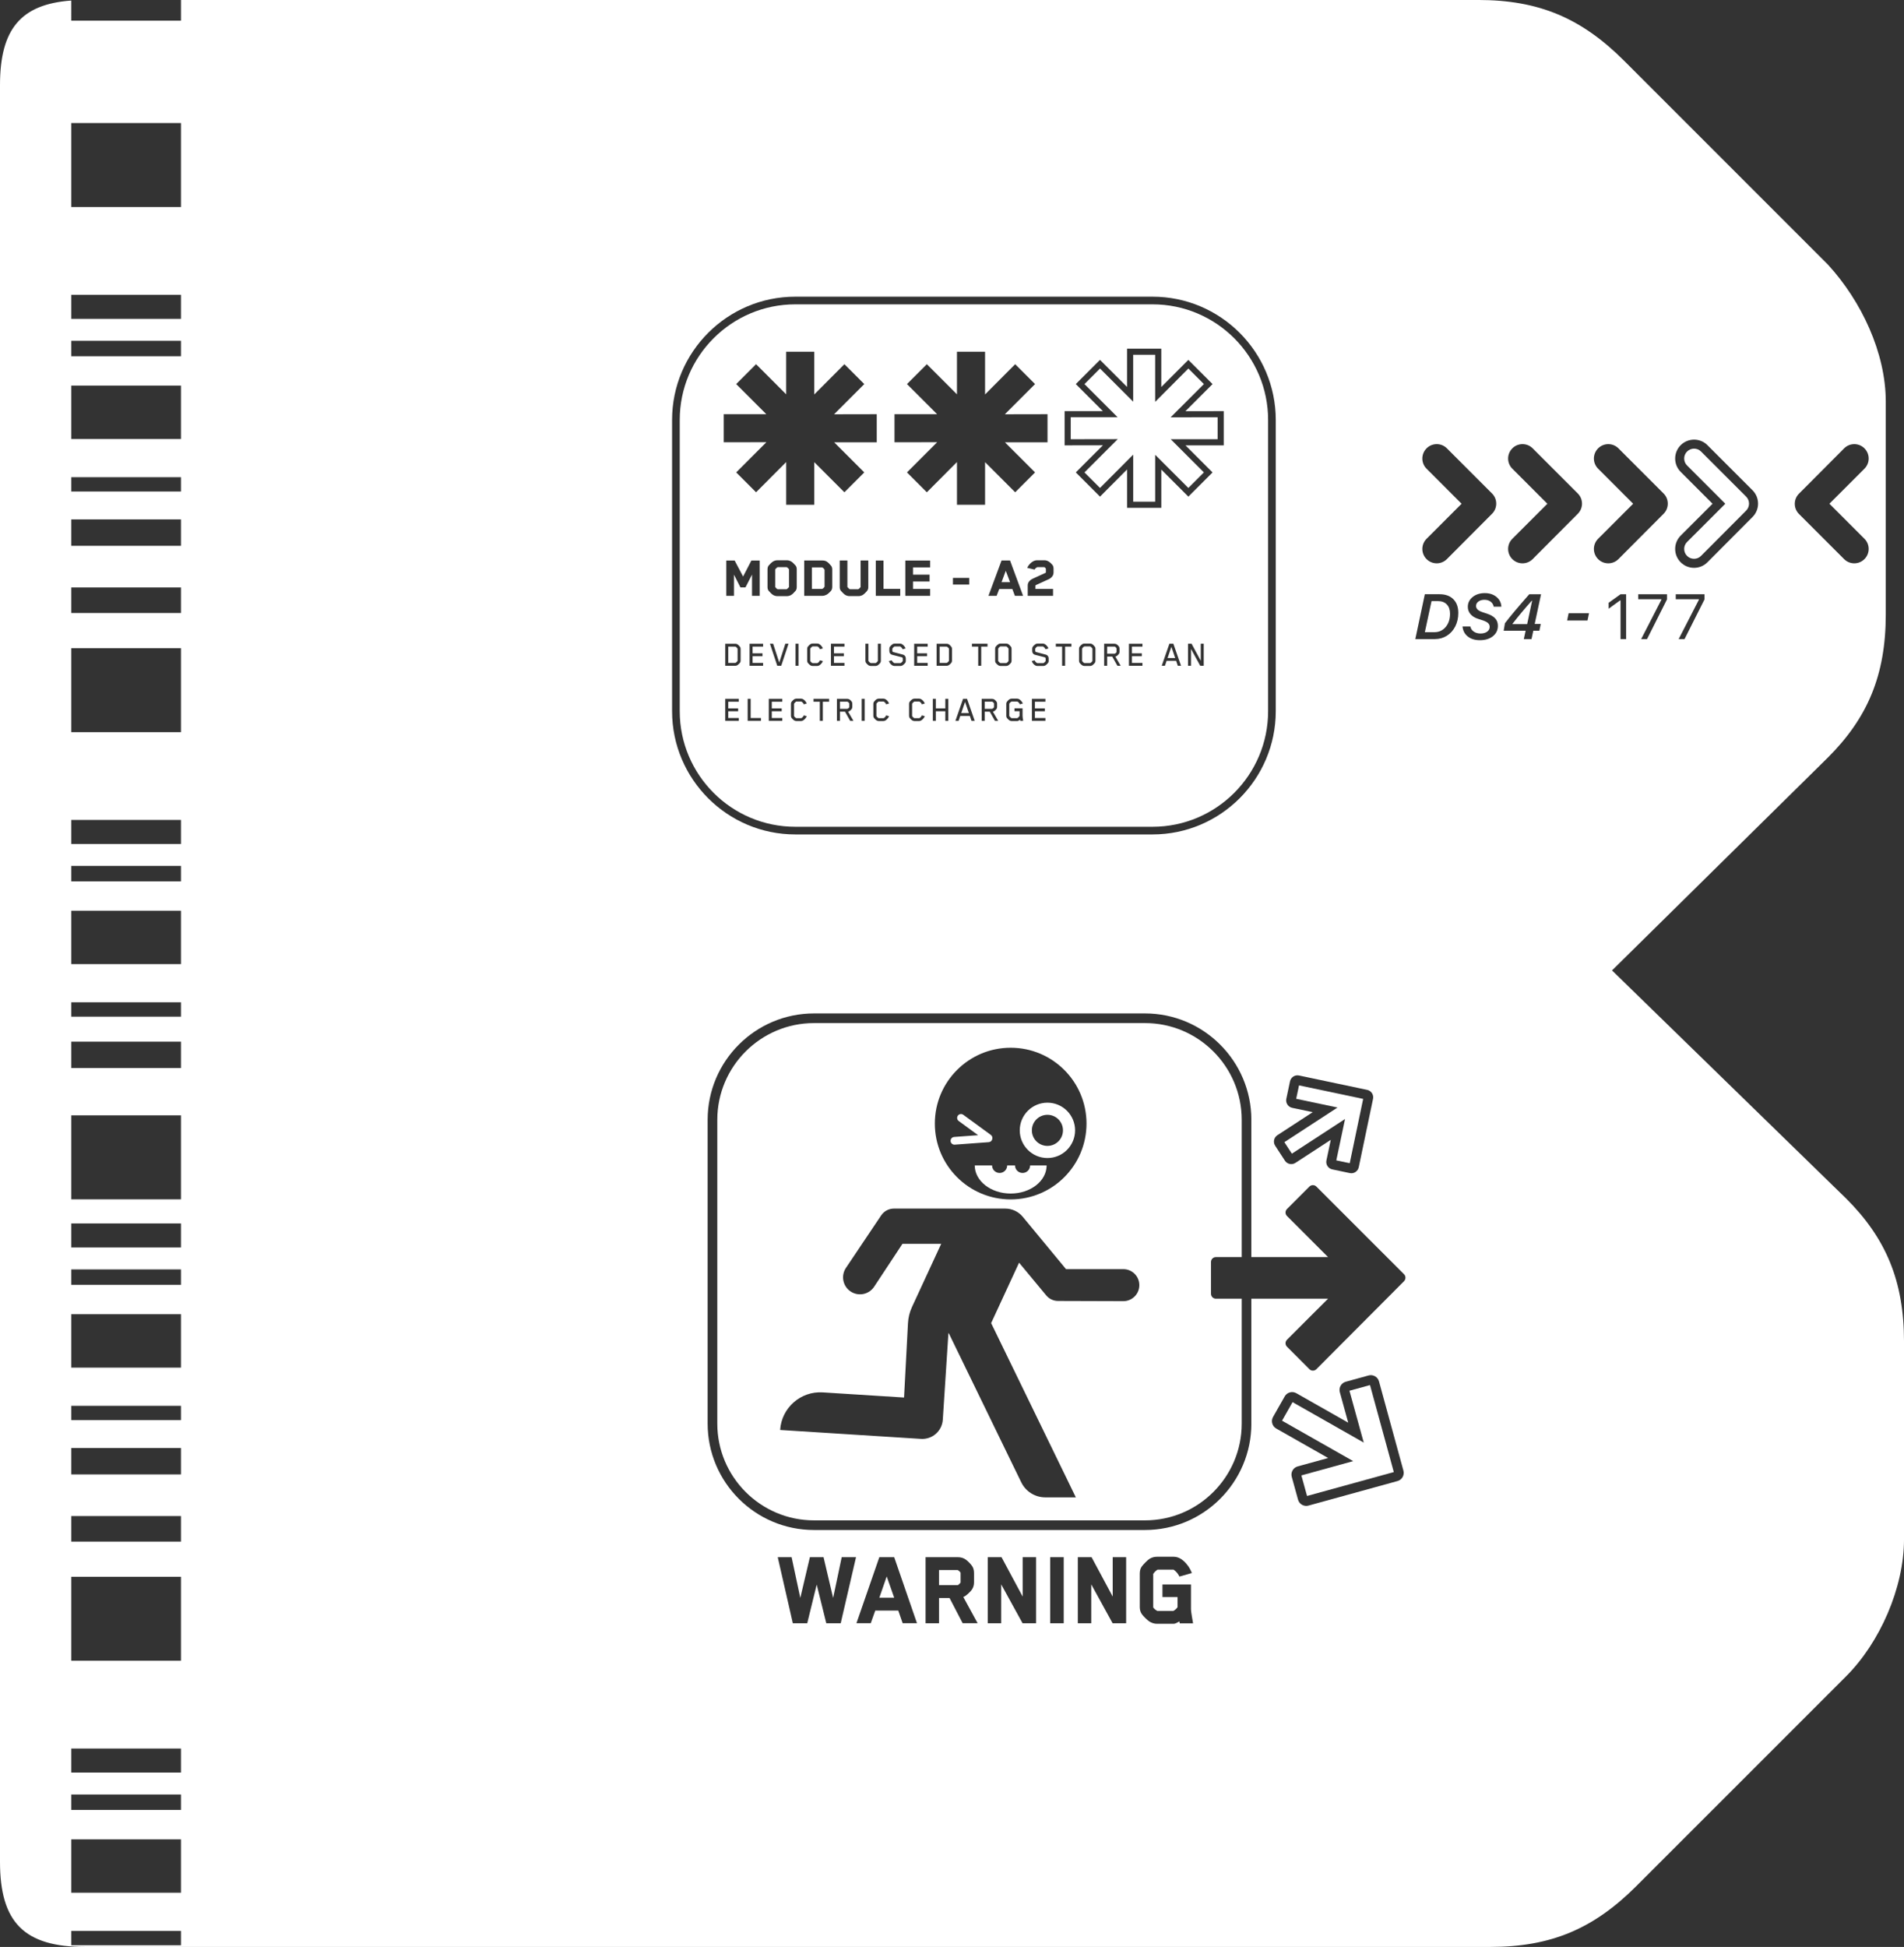 <?xml version="1.0" encoding="UTF-8"?>
<svg id="Layer_2" data-name="Layer 2" xmlns="http://www.w3.org/2000/svg" viewBox="0 0 215.193 220.006">
  <rect x="0" y="0" width="215.193" height="220.006" fill="#333333" stroke="none"/>
  <g id="Layer_1-2" data-name="Layer 1">
    <g>
      <path d="M113.987,73.316c0-.014-.003-.026-.008-.037-.022-.039-.058-.081-.108-.129s-.09-.079-.12-.096c-.011-.006-.023-.008-.037-.008h-.622c-.014,0-.027.003-.038.008-.039.019-.088.06-.149.12-.061.061-.091.108-.091.141v1.353c0,.028.031.073.093.135.062.062.111.102.147.118.011.006.023.008.038.008h.622c.014,0,.026-.003.037-.008.039-.019.088-.058.148-.116.059-.058.089-.104.089-.137v-1.353Z" fill="#fff"/>
      <polygon points="131.96 74.358 132.823 74.358 132.392 73.092 131.96 74.358" fill="#fff"/>
      <path d="M126.187,73.698c.003-.005.004-.021.004-.046v-.357c0-.028-.001-.043-.004-.046-.017-.028-.049-.064-.096-.11-.047-.046-.083-.07-.108-.073h-.851v.805h.826c.033,0,.076-.021.127-.062.051-.042.085-.079.102-.112Z" fill="#fff"/>
      <path d="M113.673,64.502c-.052.142-.132.356-.238.642-.107.286-.186.5-.238.642h.961l-.484-1.283Z" fill="#fff"/>
      <polygon points="152.517 157.155 154.133 163.014 146.088 158.445 144.898 160.541 152.941 165.109 147.084 166.723 147.724 169.047 157.53 166.345 154.84 156.515 152.517 157.155" fill="#fff"/>
      <path d="M108.243,177.419h-2.115v1.704h2.115c.025,0,.077-.035.156-.106.079-.07.135-.135.168-.193v-1.107c-.083-.133-.191-.232-.323-.298Z" fill="#fff"/>
      <path d="M99.801,179.341c-.187.535-.326.935-.417,1.201h1.679l-.846-2.401c-.091.265-.23.666-.417,1.201Z" fill="#fff"/>
      <path d="M112.348,79.923c.003-.006.004-.021.004-.046v-.357c0-.028-.002-.043-.004-.046-.016-.028-.048-.064-.095-.11-.047-.046-.083-.07-.108-.073h-.851v.805h.826c.033,0,.075-.021.127-.062.051-.041.085-.079.102-.112Z" fill="#fff"/>
      <polygon points="122.568 53.382 124.324 55.139 128.075 51.375 128.075 56.693 130.56 56.693 130.56 51.391 134.309 55.14 136.066 53.382 132.317 49.634 137.618 49.635 137.618 47.151 132.305 47.16 136.066 43.401 134.309 41.644 130.559 45.409 130.558 40.09 128.073 40.09 128.074 45.392 124.325 41.644 122.568 43.401 126.316 47.149 121.015 47.148 121.015 49.632 126.328 49.623 122.568 53.382" fill="#fff"/>
      <path d="M92.93,64.117h-1.167v2.434h1.167c.114-.062.202-.146.263-.253v-1.909c-.048-.111-.135-.202-.263-.273Z" fill="#fff"/>
      <path d="M107.144,73.166c-.053-.047-.097-.079-.133-.095-.006-.003-.015-.004-.029-.004h-.784v1.843h.801l.012-.004c.042-.019.092-.059.153-.118.061-.059.091-.106.091-.139v-1.316c0-.017-.002-.028-.004-.033-.019-.042-.055-.086-.108-.133Z" fill="#fff"/>
      <polygon points="108.642 80.582 109.505 80.582 109.073 79.317 108.642 80.582" fill="#fff"/>
      <path d="M118.381,130.858c1.727,0,3.127-1.4,3.127-3.127s-1.4-3.127-3.127-3.127-3.127,1.4-3.127,3.127,1.4,3.127,3.127,3.127ZM118.381,125.973c.971,0,1.758.787,1.758,1.758s-.787,1.758-1.758,1.758-1.758-.787-1.758-1.758.787-1.758,1.758-1.758Z" fill="#fff"/>
      <path d="M95.985,79.923c.003-.006.004-.021.004-.046v-.357c0-.028-.002-.043-.004-.046-.017-.028-.049-.064-.096-.11-.047-.046-.083-.07-.108-.073h-.851v.805h.826c.033,0,.075-.021.127-.062.051-.041.085-.079.102-.112Z" fill="#fff"/>
      <path d="M89.886,93.427h40.376c7.202,0,13.061-5.859,13.061-13.061v-32.915c0-7.202-5.859-13.061-13.061-13.061h-40.376c-7.202,0-13.061,5.859-13.061,13.061v32.915c0,7.202,5.859,13.061,13.061,13.061ZM83.494,79.292h-1.187v.76h1.12v.324h-1.12v.759h1.187v.324h-1.527v-2.49h1.527v.324ZM83.706,74.656c0,.088-.019.16-.058.216-.025.039-.071.091-.137.156-.066.065-.12.11-.162.135-.083.047-.162.071-.236.071h-1.145v-2.49h1.145c.086,0,.164.022.236.066.039.022.091.067.158.135.066.068.113.122.141.164.039.056.058.127.058.216v1.332ZM83.686,66.378l-.733-1.443v2.394h-.868v-3.99h.946l.954,1.809c.085-.16.235-.447.448-.861.214-.414.377-.73.491-.947h.939v3.99h-.868v-2.401c-.09.177-.219.431-.388.761-.168.33-.286.56-.352.688h-.569ZM86.005,81.458h-1.502v-2.49h.34v2.166h1.162v.324ZM86.246,73.067h-1.187v.76h1.12v.324h-1.12v.759h1.187v.324h-1.527v-2.49h1.527v.324ZM86.746,66.338v-2.002c0-.168.04-.308.121-.419.052-.066.134-.153.245-.259.111-.106.203-.18.274-.219.152-.084.308-.126.47-.126h1.082c.161,0,.318.042.47.126.133.071.306.231.52.479.081.111.121.251.121.419v2.002c0,.164-.04.302-.121.412-.199.239-.372.401-.52.486-.152.084-.308.126-.47.126h-1.082c-.161,0-.318-.042-.47-.126-.071-.04-.163-.114-.274-.223-.111-.109-.193-.196-.245-.263-.081-.111-.121-.248-.121-.412ZM90.25,72.743v2.49h-.34v-2.49h.34ZM88.416,79.292h-1.187v.76h1.12v.324h-1.12v.759h1.187v.324h-1.527v-2.49h1.527v.324ZM88.295,75.233h-.448l-.826-2.49h.361l.689,2.125.689-2.125h.361l-.826,2.49ZM89.833,81.031c.059.058.109.097.147.116.011.006.023.008.037.008h.519c.016,0,.03-.003.042-.008.05-.028.101-.071.153-.129.053-.058.09-.117.112-.178l.332.087c-.036.089-.075.161-.116.216-.18.224-.35.336-.511.336h-.548c-.077,0-.158-.023-.241-.071-.042-.025-.096-.07-.162-.135-.066-.065-.112-.117-.137-.156-.042-.061-.062-.134-.062-.22v-1.369c0-.083.021-.155.062-.216.028-.039.075-.092.141-.16.067-.068.119-.113.158-.135.083-.047.162-.07.237-.07h.552c.171,0,.342.112.511.336.03.036.069.107.116.212l-.332.095c-.044-.124-.136-.23-.274-.315-.011-.003-.022-.004-.033-.004h-.519c-.014,0-.026.003-.037.008-.031.017-.07.048-.118.096-.048.047-.085.09-.11.129-.006.008-.008.026-.008.054v1.336c0,.033.03.079.089.137ZM91.59,75.183c-.041-.025-.096-.07-.162-.135-.066-.065-.112-.117-.137-.156-.042-.061-.062-.134-.062-.22v-1.369c0-.083.021-.155.062-.216.028-.039.075-.092.141-.16.067-.068.119-.113.158-.135.083-.047.162-.071.237-.071h.552c.171,0,.341.112.51.336.03.036.069.107.116.212l-.332.096c-.044-.124-.135-.23-.274-.315-.011-.003-.022-.004-.033-.004h-.519c-.014,0-.026.003-.037.008-.031.017-.07.048-.119.096-.048.047-.085.09-.11.129-.006.008-.008.026-.008.054v1.336c0,.033.03.079.089.137.059.058.109.097.148.116.011.006.023.008.037.008h.519c.017,0,.031-.003.042-.008.05-.028.101-.071.153-.129.053-.058.09-.118.112-.178l.332.087c-.036.089-.075.161-.116.216-.18.224-.35.336-.51.336h-.548c-.078,0-.158-.023-.241-.071ZM93.707,79.292h-.71v2.166h-.34v-2.166h-.71v-.324h1.76v.324ZM93.702,66.989c-.111.102-.205.173-.281.213-.171.084-.323.126-.455.126h-2.071v-3.99h2.071c.18,0,.337.04.47.12.147.089.315.25.505.485.081.107.121.244.121.412v1.968c0,.16-.038.295-.114.406-.052.071-.134.157-.246.259ZM93.914,72.743h1.527v.324h-1.187v.76h1.121v.324h-1.121v.759h1.187v.324h-1.527v-2.49ZM96.089,81.458l-.585-1.037h-.573v1.037h-.34v-2.49h1.17c.105,0,.198.029.278.087.03.022.07.058.12.108.05.05.083.087.099.112.047.072.071.151.071.237v.374c0,.083-.023.16-.071.232-.016.025-.05.062-.099.112-.05.05-.09.086-.12.108-.061.044-.123.069-.187.075l.606,1.046h-.369ZM97.728,81.458h-.34v-2.49h.34v2.49ZM97.505,67.235c-.161.084-.318.126-.47.126h-1.018c-.161,0-.318-.042-.47-.126-.071-.04-.163-.114-.274-.223s-.193-.196-.245-.263c-.081-.111-.121-.248-.121-.412v-2.999h.868v2.992c.114.133.202.217.263.253h.975c.09-.053.175-.135.256-.246v-2.999h.868v2.999c0,.164-.04.302-.121.412-.052.071-.133.16-.242.266-.109.107-.199.18-.27.22ZM98.168,75.183c-.042-.025-.095-.07-.162-.135-.066-.065-.112-.117-.137-.156-.041-.061-.062-.133-.062-.216v-1.934h.34v1.926c0,.028.032.073.098.135.065.062.115.102.151.118.011.006.022.008.033.008h.515c.014,0,.026-.003.037-.008.036-.017.084-.056.145-.118.061-.062.091-.107.091-.135v-1.926h.34v1.934c0,.088-.019.161-.058.216-.025.039-.071.091-.137.156-.066.065-.12.11-.162.135-.083.047-.162.071-.237.071h-.556c-.077,0-.158-.023-.241-.071ZM99.141,81.031c.059.058.109.097.147.116.011.006.023.008.037.008h.519c.017,0,.031-.003.042-.008.05-.028.101-.071.154-.129.052-.058.09-.117.112-.178l.332.087c-.036.089-.075.161-.116.216-.18.224-.35.336-.51.336h-.548c-.077,0-.158-.023-.241-.071-.041-.025-.095-.07-.162-.135-.066-.065-.112-.117-.137-.156-.042-.061-.062-.134-.062-.22v-1.369c0-.083.021-.155.062-.216.028-.039.075-.092.141-.16.066-.068.119-.113.158-.135.083-.047.162-.07.237-.07h.552c.171,0,.342.112.51.336.03.036.069.107.116.212l-.332.095c-.044-.124-.136-.23-.274-.315-.011-.003-.022-.004-.033-.004h-.519c-.014,0-.026.003-.037.008-.031.017-.07.048-.118.096-.048.047-.085.09-.11.129-.006.008-.008.026-.008.054v1.336c0,.033.03.079.089.137ZM102.376,74.673c0,.091-.019.165-.058.22-.025.039-.071.091-.139.156-.068.065-.122.11-.164.135-.083.047-.162.071-.237.071h-.693c-.174,0-.346-.112-.515-.336-.022-.031-.06-.102-.112-.216l.328-.087.037.075c.025.044.061.089.11.135.048.046.091.078.127.098.011.006.023.008.037.008h.664c.011,0,.022-.003.033-.008.041-.019.092-.058.151-.116.059-.058.089-.104.089-.137v-.253c0-.033-.01-.064-.029-.091-.019-.028-.042-.044-.066-.05l-1.129-.29c-.091-.025-.163-.078-.216-.158-.053-.08-.079-.169-.079-.266v-.253c0-.091.019-.165.058-.22.025-.039.071-.091.139-.158.068-.066.122-.112.164-.137.083-.047.162-.071.237-.071h.61c.171,0,.341.112.51.336.03.036.069.107.116.212l-.332.096-.042-.083c-.022-.041-.058-.086-.108-.133s-.093-.08-.129-.1c-.008-.003-.018-.004-.029-.004h-.577c-.008,0-.021.003-.037.008-.036.017-.085.056-.147.118-.062.062-.093.107-.093.135v.237c0,.03.009.059.027.085.018.026.04.042.064.048l1.125.299c.091.025.165.077.22.156.055.079.083.165.083.259v.282ZM103.178,81.031c.059.058.109.097.147.116.011.006.023.008.037.008h.519c.017,0,.03-.003.042-.008.05-.028.101-.071.153-.129.053-.058.09-.117.112-.178l.332.087c-.036.089-.075.161-.116.216-.18.224-.35.336-.51.336h-.548c-.077,0-.158-.023-.241-.071-.041-.025-.095-.07-.162-.135-.066-.065-.112-.117-.137-.156-.042-.061-.062-.134-.062-.22v-1.369c0-.083.021-.155.062-.216.027-.039.075-.092.141-.16.067-.068.119-.113.158-.135.083-.047.162-.07.237-.07h.552c.171,0,.342.112.51.336.031.036.069.107.116.212l-.332.095c-.044-.124-.136-.23-.274-.315-.011-.003-.022-.004-.033-.004h-.519c-.014,0-.026.003-.037.008-.031.017-.07.048-.118.096-.048.047-.085.09-.11.129-.006.008-.008.026-.008.054v1.336c0,.033.03.079.089.137ZM104.849,73.067h-1.187v.76h1.12v.324h-1.12v.759h1.187v.324h-1.527v-2.49h1.527v.324ZM105.126,64.117h-1.936v.818h1.872v.778h-1.872v.838h1.936v.778h-2.804v-3.99h2.804v.778ZM107.181,81.458h-.34v-1.083h-1.071v1.083h-.34v-2.49h.34v1.083h1.071v-1.083h.34v2.49ZM107.596,74.656c0,.088-.019.16-.058.216-.025.039-.071.091-.137.156-.066.065-.12.11-.162.135-.083.047-.162.071-.237.071h-1.145v-2.49h1.145c.086,0,.164.022.237.066.039.022.091.067.158.135.067.068.114.122.141.164.039.056.058.127.058.216v1.332ZM109.8,81.458l-.187-.556h-1.079l-.191.556h-.361l.867-2.49h.448l.867,2.49h-.365ZM107.703,66.058v-.751h1.843v.751h-1.843ZM110.899,75.233h-.34v-2.166h-.709v-.324h1.76v.324h-.71v2.166ZM112.452,81.458l-.585-1.037h-.573v1.037h-.34v-2.49h1.17c.105,0,.198.029.278.087.03.022.07.058.12.108.05.05.083.087.1.112.047.072.071.151.071.237v.374c0,.083-.023.16-.071.232-.016.025-.05.062-.1.112-.05.05-.09.086-.12.108-.061.044-.123.069-.187.075l.606,1.046h-.369ZM111.716,67.328l1.48-3.99h.961l1.473,3.99h-.925l-.285-.765h-1.487c-.028.084-.077.212-.146.382-.069.171-.117.298-.146.383h-.925ZM113.07,75.254c-.075,0-.154-.023-.237-.071-.042-.025-.096-.07-.164-.135-.068-.065-.114-.117-.139-.156-.039-.055-.058-.129-.058-.22v-1.365c0-.091.019-.165.058-.22.025-.039.071-.091.139-.158.068-.066.122-.112.164-.137.083-.047.162-.071.237-.071h.656c.077,0,.158.024.241.071.039.022.091.067.158.135.066.068.114.121.141.16.041.061.062.134.062.22v1.365c0,.086-.021.159-.062.22-.025.039-.071.091-.137.156-.067.065-.12.11-.162.135-.083.047-.163.071-.241.071h-.656ZM115.311,81.458c-.003-.019-.008-.046-.017-.081-.008-.035-.012-.056-.012-.064-.008.006-.025.019-.05.042-.025.022-.045.038-.058.048-.014.01-.033.022-.056.037-.024.015-.047.026-.07.031-.023.005-.049.008-.077.008h-.639c-.077,0-.158-.023-.241-.071-.041-.025-.095-.07-.162-.135-.066-.065-.112-.117-.137-.156-.042-.061-.062-.134-.062-.22v-1.365c0-.086.021-.159.062-.22.028-.039.075-.092.141-.16.066-.068.119-.113.158-.135.083-.047.163-.07.241-.07h.639c.169,0,.34.113.515.34.033.042.072.111.116.208l-.332.095-.042-.083c-.022-.041-.057-.085-.104-.131-.047-.046-.089-.078-.125-.097-.011-.006-.025-.008-.042-.008h-.61c-.014,0-.026.003-.037.008-.033.017-.075.049-.126.097-.051.049-.087.092-.106.131-.006.011-.008.024-.008.037v1.341c0,.033.032.081.096.143.064.062.115.103.153.122.006.003.017.004.033.004h.597c.014,0,.026-.003.037-.008.039-.019.089-.06.152-.122.062-.062.093-.11.093-.143v-.515h-.569v-.324h.909v.834c0,.097.023.291.071.581h-.332ZM118.154,79.292h-1.187v.76h1.121v.324h-1.121v.759h1.187v.324h-1.527v-2.49h1.527v.324ZM118.523,74.673c0,.091-.019.165-.058.22-.025.039-.071.091-.139.156-.068.065-.122.11-.164.135-.083.047-.162.071-.237.071h-.693c-.174,0-.346-.112-.515-.336-.022-.031-.06-.102-.112-.216l.328-.087.037.075c.025.044.061.089.11.135.048.046.09.078.127.098.011.006.023.008.037.008h.664c.011,0,.022-.003.033-.008.041-.019.092-.058.151-.116.06-.058.089-.104.089-.137v-.253c0-.033-.01-.064-.029-.091-.019-.028-.042-.044-.066-.05l-1.129-.29c-.091-.025-.163-.078-.216-.158s-.079-.169-.079-.266v-.253c0-.091.019-.165.058-.22.025-.039.071-.091.139-.158.068-.066.122-.112.164-.137.083-.047.162-.071.237-.071h.61c.171,0,.342.112.51.336.031.036.069.107.116.212l-.332.096-.042-.083c-.022-.041-.058-.086-.108-.133-.05-.047-.093-.08-.129-.1-.008-.003-.018-.004-.029-.004h-.577c-.008,0-.021.003-.037.008-.036.017-.085.056-.147.118-.062.062-.093.107-.093.135v.237c0,.03.009.059.027.085.018.026.039.042.064.048l1.125.299c.091.025.165.077.22.156.055.079.083.165.083.259v.282ZM123.81,74.673c0,.086-.021.159-.062.22-.025.039-.071.091-.137.156-.066.065-.12.11-.162.135-.083.047-.163.071-.241.071h-.656c-.075,0-.154-.023-.237-.071-.042-.025-.096-.07-.164-.135-.068-.065-.114-.117-.139-.156-.039-.055-.058-.129-.058-.22v-1.365c0-.091.019-.165.058-.22.025-.039.071-.091.139-.158.068-.066.122-.112.164-.137.083-.047.162-.071.237-.071h.656c.077,0,.158.024.241.071.039.022.091.067.158.135.066.068.113.121.141.16.041.061.062.134.062.22v1.365ZM126.291,75.233l-.585-1.038h-.573v1.038h-.34v-2.49h1.17c.105,0,.198.029.278.087.03.022.07.058.12.108.05.05.083.087.1.112.047.072.071.151.071.237v.374c0,.083-.023.161-.071.232-.017.025-.05.062-.1.112-.05.05-.09.086-.12.108-.061.044-.123.069-.187.075l.606,1.046h-.369ZM129.121,73.067h-1.187v.76h1.12v.324h-1.12v.759h1.187v.324h-1.527v-2.49h1.527v.324ZM133.118,75.233l-.187-.556h-1.079l-.191.556h-.361l.867-2.49h.448l.867,2.49h-.365ZM136.048,75.233h-.394l-1.046-1.901v1.901h-.336v-2.49h.402l1.037,1.921v-1.921h.336v2.49ZM120.324,46.456h4.322s-3.057-3.055-3.057-3.055l2.735-2.735,3.057,3.057v-4.324s3.868,0,3.868,0v4.336s3.058-3.069,3.058-3.069l2.736,2.736-3.066,3.065,4.331-.008v3.869h-4.322s3.057,3.055,3.057,3.055l-2.735,2.735-3.057-3.057v4.324s-3.868,0-3.868,0v-4.336s-3.058,3.069-3.058,3.069l-2.736-2.736,3.066-3.065-4.331.008v-3.869ZM119.332,72.743h1.76v.324h-.71v2.166h-.34v-2.166h-.71v-.324ZM118.946,63.837c.085.106.128.251.128.432v.419c0,.173-.052.326-.157.459-.104.133-.235.235-.391.306-.161.071-.401.181-.719.329-.318.149-.558.258-.719.329-.043.022-.064.042-.064.06v.379h1.993v.778h-2.861v-1.177c0-.164.052-.311.157-.442.104-.131.237-.234.399-.309.157-.071.397-.182.722-.333.325-.151.568-.261.729-.332.029-.013.043-.036.043-.067v-.412c-.024-.04-.055-.078-.092-.113-.038-.035-.064-.053-.078-.053h-.804c-.152.08-.252.171-.299.273l-.833-.193c.057-.129.116-.23.178-.306.294-.368.607-.552.939-.552h.819c.185,0,.358.053.519.16.119.071.249.193.391.366ZM101.099,46.802h4.812s-3.403-3.401-3.403-3.401l2.246-2.246,3.403,3.403v-4.813s3.176,0,3.176,0v4.827s3.404-3.417,3.404-3.417l2.246,2.246-3.413,3.412,4.822-.009v3.177h-4.812s3.403,3.401,3.403,3.401l-2.246,2.246-3.403-3.403v4.813s-3.176,0-3.176,0v-4.827s-3.405,3.417-3.405,3.417l-2.246-2.246,3.413-3.412-4.822.009v-3.177ZM101.746,66.544v.785h-2.761v-3.99h.868v3.205h1.893ZM81.797,46.802h4.812s-3.403-3.401-3.403-3.401l2.246-2.246,3.403,3.403v-4.813s3.177,0,3.177,0v4.827s3.404-3.417,3.404-3.417l2.246,2.246-3.413,3.412,4.822-.009v3.177h-4.812s3.403,3.401,3.403,3.401l-2.246,2.246-3.403-3.403v4.813s-3.176,0-3.176,0v-4.827s-3.405,3.417-3.405,3.417l-2.246-2.246,3.413-3.412-4.822.009v-3.177Z" fill="#fff"/>
      <path d="M123.353,73.15c-.05-.047-.09-.079-.12-.096-.011-.006-.023-.008-.037-.008h-.622c-.014,0-.026.003-.038.008-.039.019-.088.06-.149.12-.061.061-.091.108-.091.141v1.353c0,.028.031.073.093.135.062.062.111.102.147.118.011.006.023.008.038.008h.622c.014,0,.026-.003.037-.008.039-.019.088-.058.147-.116.059-.058.089-.104.089-.137v-1.353c0-.014-.003-.026-.008-.037-.022-.039-.058-.081-.108-.129Z" fill="#fff"/>
      <path d="M87.87,66.584h1.046c.09-.062.178-.144.263-.246v-2.002c-.066-.106-.152-.188-.256-.246h-1.046c-.104.071-.192.155-.263.253v1.995c.095.12.18.202.256.246Z" fill="#fff"/>
      <path d="M136.867,146.197v-3.59c0-.307.249-.556.556-.556h2.917v-15.512c0-6.026-4.903-10.929-10.929-10.929h-37.411c-6.026,0-10.929,4.902-10.929,10.929v34.335c0,6.026,4.903,10.929,10.929,10.929h37.411c6.026,0,10.929-4.902,10.929-10.929v-14.121h-2.917c-.307,0-.556-.249-.556-.556ZM114.228,118.395c4.733,0,8.57,3.837,8.57,8.57s-3.837,8.57-8.57,8.57-8.571-3.837-8.571-8.57,3.837-8.57,8.571-8.57ZM126.96,147.032l-7.384-.023c-.514-.002-1.001-.231-1.329-.627l-3.069-3.697-3.158,6.828,9.574,19.69h-3.457c-1.154,0-2.207-.659-2.712-1.697l-8.182-16.828-.052-.024-.633,9.771c-.083,1.281-1.188,2.252-2.468,2.171l-15.917-1.008c.159-2.504,2.317-4.406,4.821-4.247l9.184.581.444-8.405c.033-.63.186-1.248.451-1.821l3.304-7.144h-4.378l-3.199,4.846c-.583.883-1.772,1.127-2.655.544-.883-.583-1.127-1.772-.544-2.655l3.993-5.948c.322-.48.862-.768,1.44-.768h12.588c.763,0,1.487.34,1.973.929l4.89,5.914h6.476c.999,0,1.809.81,1.809,1.809s-.81,1.809-1.809,1.809Z" fill="#fff"/>
      <path d="M170.955,70.474l-.011.053h1.658l.562-2.641h-.049c-.799.899-1.519,1.762-2.16,2.588Z" fill="#fff"/>
      <path d="M162.526,67.925h-.731l-.755,3.512h1.089c.51,0,.931-.194,1.261-.583s.495-.888.495-1.499c0-.445-.12-.794-.36-1.048s-.573-.381-.999-.381Z" fill="#fff"/>
      <path d="M83.253,73.166c-.053-.047-.097-.079-.133-.095-.006-.003-.015-.004-.029-.004h-.784v1.843h.801l.012-.004c.042-.019.093-.059.153-.118.061-.059.091-.106.091-.139v-1.316c0-.017-.001-.028-.004-.033-.019-.042-.055-.086-.108-.133Z" fill="#fff"/>
      <path d="M208.662,135.441l-26.468-25.782,24.406-24.063c4.47-4.47,6.532-9.283,6.532-16.158v-24.063c0-5.5-2.751-11.345-6.532-15.469l-23.033-23.033c-4.811-4.813-9.624-6.875-16.499-6.875H20.454v2.34h-12.401V.061C2.335.477,0,3.305,0,9.626v200.754c0,6.875,2.751,9.626,9.626,9.626h158.815c6.875,0,11.688-2.062,16.501-6.875l23.72-23.719c3.781-3.781,6.532-9.969,6.532-15.469v-22.344c0-6.875-2.062-11.688-6.532-16.158ZM20.454,219.816h-12.401v-1.621h12.401v1.621ZM20.454,213.88h-12.401v-6.034h12.401v6.034ZM20.454,204.528h-12.401v-1.745h12.401v1.745ZM20.454,200.3h-12.401v-2.712h12.401v2.712ZM20.454,187.668h-12.401v-9.491h12.401v9.491ZM20.454,174.201h-12.401v-2.882h12.401v2.882ZM20.454,166.611h-12.401v-2.983h12.401v2.983ZM20.454,160.479h-12.401v-1.621h12.401v1.621ZM20.454,154.543h-12.401v-6.034h12.401v6.034ZM20.454,145.192h-12.401v-1.746h12.401v1.746ZM20.454,140.964h-12.401v-2.712h12.401v2.712ZM20.454,135.528h-12.401v-9.491h12.401v9.491ZM20.454,120.691h-12.401v-2.983h12.401v2.983ZM20.454,114.882h-12.401v-1.621h12.401v1.621ZM20.454,108.946h-12.401v-6.034h12.401v6.034ZM20.454,99.595h-12.401v-1.746h12.401v1.746ZM20.454,95.367h-12.401v-2.712h12.401v2.712ZM20.454,82.735h-12.401v-9.491h12.401v9.491ZM20.454,69.267h-12.401v-2.882h12.401v2.882ZM20.454,61.677h-12.401v-2.983h12.401v2.983ZM20.454,55.545h-12.401v-1.621h12.401v1.621ZM20.454,49.609h-12.401v-6.034h12.401v6.034ZM20.454,40.258h-12.401v-1.746h12.401v1.746ZM20.454,36.03h-12.401v-2.712h12.401v2.712ZM20.454,23.398h-12.401v-9.491h12.401v9.491ZM188.406,67.735l-2.255,4.481h-.664l2.286-4.446v-.056h-2.616v-.565h3.248v.586ZM192.645,67.735l-2.255,4.481h-.664l2.286-4.446v-.056h-2.616v-.565h3.248v.586ZM203.323,55.787l5.102-5.121c.634-.636,1.664-.637,2.299-.002.634.635.634,1.663,0,2.297l-3.961,3.96h0l3.961,3.961c.634.634.634,1.663,0,2.297l-.002.002c-.634.634-1.663.634-2.297,0l-5.1-5.099c-.634-.634-.635-1.66-.002-2.295ZM189.955,50.304c.84-.835,2.19-.833,3.02-.002l5.1,5.1c.831.831.832,2.183.003,3.015l-5.102,5.121c-.403.404-.939.627-1.51.628h-.002c-.57,0-1.106-.222-1.509-.625-.403-.403-.625-.939-.625-1.509s.222-1.106.625-1.509l3.601-3.599-3.601-3.601c-.403-.403-.625-.939-.625-1.509s.222-1.106.625-1.509ZM170.926,50.665l.002-.002c.634-.634,1.663-.634,2.297,0l5.1,5.1c.634.634.635,1.66.002,2.295l-5.102,5.121c-.634.636-1.664.637-2.299.002-.634-.634-.634-1.663,0-2.297l3.961-3.96-3.961-3.961c-.635-.634-.635-1.663,0-2.297ZM161.232,50.665l.002-.002c.634-.634,1.663-.634,2.297,0l5.1,5.1c.634.634.635,1.66.002,2.295l-5.102,5.121c-.634.636-1.664.637-2.299.002-.634-.634-.634-1.663,0-2.297l3.961-3.96-3.962-3.961c-.634-.634-.634-1.663,0-2.297ZM146.044,125.186c-.224-.047-.417-.179-.542-.371-.125-.192-.168-.421-.121-.646l.417-1.974c.047-.224.179-.417.371-.542.192-.125.421-.168.646-.121l7.705,1.625c.462.098.76.553.663,1.015l-1.614,7.723c-.047.225-.179.417-.371.543-.141.092-.303.14-.467.14-.059,0-.119-.006-.179-.019l-1.974-.416c-.224-.047-.417-.179-.542-.371-.125-.192-.168-.421-.12-.646l.49-2.322-3.996,2.604c-.396.258-.929.146-1.187-.25l-1.102-1.691c-.258-.396-.146-.929.25-1.187l3.995-2.603-2.322-.49ZM75.96,47.451c0-7.679,6.247-13.926,13.926-13.926h40.376c7.679,0,13.926,6.247,13.926,13.926v32.915c0,7.678-6.247,13.926-13.926,13.926h-40.376c-7.679,0-13.926-6.247-13.926-13.926v-32.915ZM95.018,183.428h-1.63l-1.083-4.367c-.116.481-.295,1.209-.535,2.183-.241.975-.419,1.702-.535,2.184h-1.63l-1.704-7.465h1.568l.983,4.604c.124-.539.309-1.325.554-2.358.245-1.033.421-1.781.529-2.246h1.543l1.082,4.604c.1-.448.257-1.192.473-2.233s.382-1.831.498-2.37h1.617l-1.729,7.465ZM102.022,183.428l-.498-1.431h-2.6c-.05.158-.135.396-.255.715-.12.319-.205.558-.255.715h-1.618l2.588-7.465h1.679l2.576,7.465h-1.618ZM108.803,183.428l-1.481-2.849h-1.194v2.849h-1.518v-7.465h3.633c.365,0,.676.096.933.286.249.191.473.419.672.684.158.216.237.49.237.821v1.057c0,.307-.079.577-.237.809-.05.083-.151.199-.305.348-.154.149-.276.257-.367.324-.066.05-.166.108-.299.174l1.617,2.961h-1.692ZM117.101,183.428h-1.53l-2.414-4.392v4.392h-1.518v-7.465h1.555l2.389,4.454v-4.454h1.518v7.465ZM120.224,183.428h-1.53v-7.465h1.53v7.465ZM127.278,183.428h-1.53l-2.414-4.392v4.392h-1.518v-7.465h1.555l2.389,4.454v-4.454h1.518v7.465ZM133.337,183.441l-.05-.224c-.017.008-.071.042-.162.099-.199.116-.361.174-.485.174h-1.879c-.282,0-.556-.079-.821-.236-.124-.075-.284-.207-.479-.398-.195-.191-.338-.352-.429-.485-.141-.224-.211-.481-.211-.771v-3.782c0-.315.07-.576.211-.784.091-.125.234-.286.429-.485.195-.199.355-.336.479-.41.257-.149.531-.224.821-.224h1.891c.58,0,1.124.348,1.63,1.045.166.232.307.498.423.796l-1.406.398c-.157-.332-.377-.593-.659-.784h-1.817c-.199.133-.361.295-.485.485v3.77c0,.033.052.098.155.193.104.096.205.168.305.218h1.817c.091-.042.193-.116.305-.224.112-.108.168-.182.168-.224v-1.12h-1.704v-1.418h3.222v2.799c0,.124.029.361.087.709l.149.883h-1.505ZM157.946,167.362l-10.059,2.772c-.085.023-.17.035-.254.035-.421,0-.809-.28-.926-.705l-.711-2.578c-.141-.51.16-1.04.67-1.18l3.444-.949-5.867-3.332c-.46-.261-.622-.848-.361-1.308l1.321-2.325c.126-.223.332-.383.579-.451.247-.068.506-.036.729.091l5.868,3.332-.95-3.445c-.068-.247-.036-.506.09-.729.127-.223.333-.383.58-.451l2.577-.71c.248-.068.506-.036.73.091.223.127.383.333.451.581l2.76,10.083c.139.509-.161,1.038-.671,1.178ZM158.688,144.776l-9.907,9.943c-.217.218-.569.218-.787,0l-2.538-2.538c-.217-.217-.217-.569,0-.786l4.644-4.643h-8.671v14.121c0,6.628-5.392,12.02-12.02,12.02h-37.411c-6.628,0-12.02-5.392-12.02-12.02v-34.335c0-6.628,5.392-12.02,12.02-12.02h37.411c6.628,0,12.02,5.392,12.02,12.02v15.512h8.669l-4.643-4.642c-.217-.217-.217-.569,0-.786l2.538-2.538c.217-.217.569-.217.786,0l9.906,9.905c.217.217.217.568,0,.785ZM164.479,70.78c-.227.449-.542.801-.945,1.055-.403.254-.853.381-1.352.381h-2.22l1.075-5.068h1.658c.667,0,1.188.187,1.563.562.375.375.562.893.562,1.556,0,.559-.114,1.064-.34,1.514ZM167,68.878c.117.113.301.212.551.297l.499.165c.426.14.74.322.941.544s.302.499.302.829c0,.487-.188.88-.564,1.18-.376.3-.866.45-1.47.45-.557,0-1.013-.139-1.366-.418-.354-.279-.553-.658-.597-1.138h.885c.044.241.172.435.383.581.211.146.466.219.766.219.306,0,.556-.069.748-.207.192-.138.288-.318.288-.541,0-.173-.063-.317-.188-.432-.125-.115-.335-.22-.63-.316l-.509-.165c-.365-.119-.647-.297-.846-.532-.199-.235-.298-.51-.298-.823,0-.445.182-.814.546-1.108.364-.294.822-.441,1.375-.441.527,0,.964.143,1.312.428s.534.654.56,1.106h-.867c-.045-.239-.161-.428-.349-.569-.189-.141-.421-.211-.697-.211-.274,0-.501.066-.68.197-.179.131-.269.297-.269.499,0,.157.058.292.176.406ZM174.14,70.506l-.158.766h-.685l-.204.945h-.868l.204-.945h-2.483l.144-.843c.562-.74,1.478-1.833,2.75-3.28h1.331l-.716,3.357h.685ZM179.422,70.116h-2.304l.169-.818h2.307l-.172.818ZM180.621,63.18c-.634-.634-.634-1.663,0-2.297l3.961-3.96-3.961-3.961c-.634-.634-.635-1.663,0-2.297l.002-.002c.634-.634,1.663-.634,2.297,0l5.1,5.1c.634.634.635,1.66.002,2.295l-5.102,5.121c-.634.636-1.664.637-2.299.002ZM181.81,68.118l1.349-.969h.629v5.068h-.632v-4.365h-.056l-1.289.934v-.667Z" fill="#fff"/>
      <path d="M194.998,56.923l-4.322,4.32c-.21.21-.327.49-.327.788s.116.578.326.788c.211.21.49.326.788.326h.001c.298,0,.578-.117.788-.328l5.102-5.121c.433-.435.432-1.141-.001-1.575l-5.1-5.1c-.217-.217-.503-.326-.788-.326s-.571.109-.788.326l-.002.002c-.21.21-.326.49-.326.788s.116.578.326.788l4.322,4.321Z" fill="#fff"/>
      <polygon points="152.018 126.451 151.031 131.124 152.548 131.444 154.067 124.178 146.818 122.649 146.498 124.167 151.169 125.152 145.162 129.066 146.009 130.366 152.018 126.451" fill="#fff"/>
      <path d="M112.141,128.735c.056-.174.004-.371-.152-.485l-3.118-2.279c-.195-.142-.468-.1-.61.095-.142.195-.1.468.095.61l2.192,1.603-2.708.199c-.241.018-.421.227-.403.467.017.23.208.405.435.405.011,0,.021,0,.032-.001l3.852-.282c.193-.014.341-.153.386-.33Z" fill="#fff"/>
      <path d="M110.166,131.691c0,1.756,1.819,3.18,4.063,3.18s4.062-1.424,4.062-3.18h-1.863c0,.472-.383.855-.855.855s-.855-.383-.855-.855h-.884c0,.472-.383.855-.855.855s-.855-.383-.855-.855h-1.959Z" fill="#fff"/>
    </g>
  </g>
</svg>